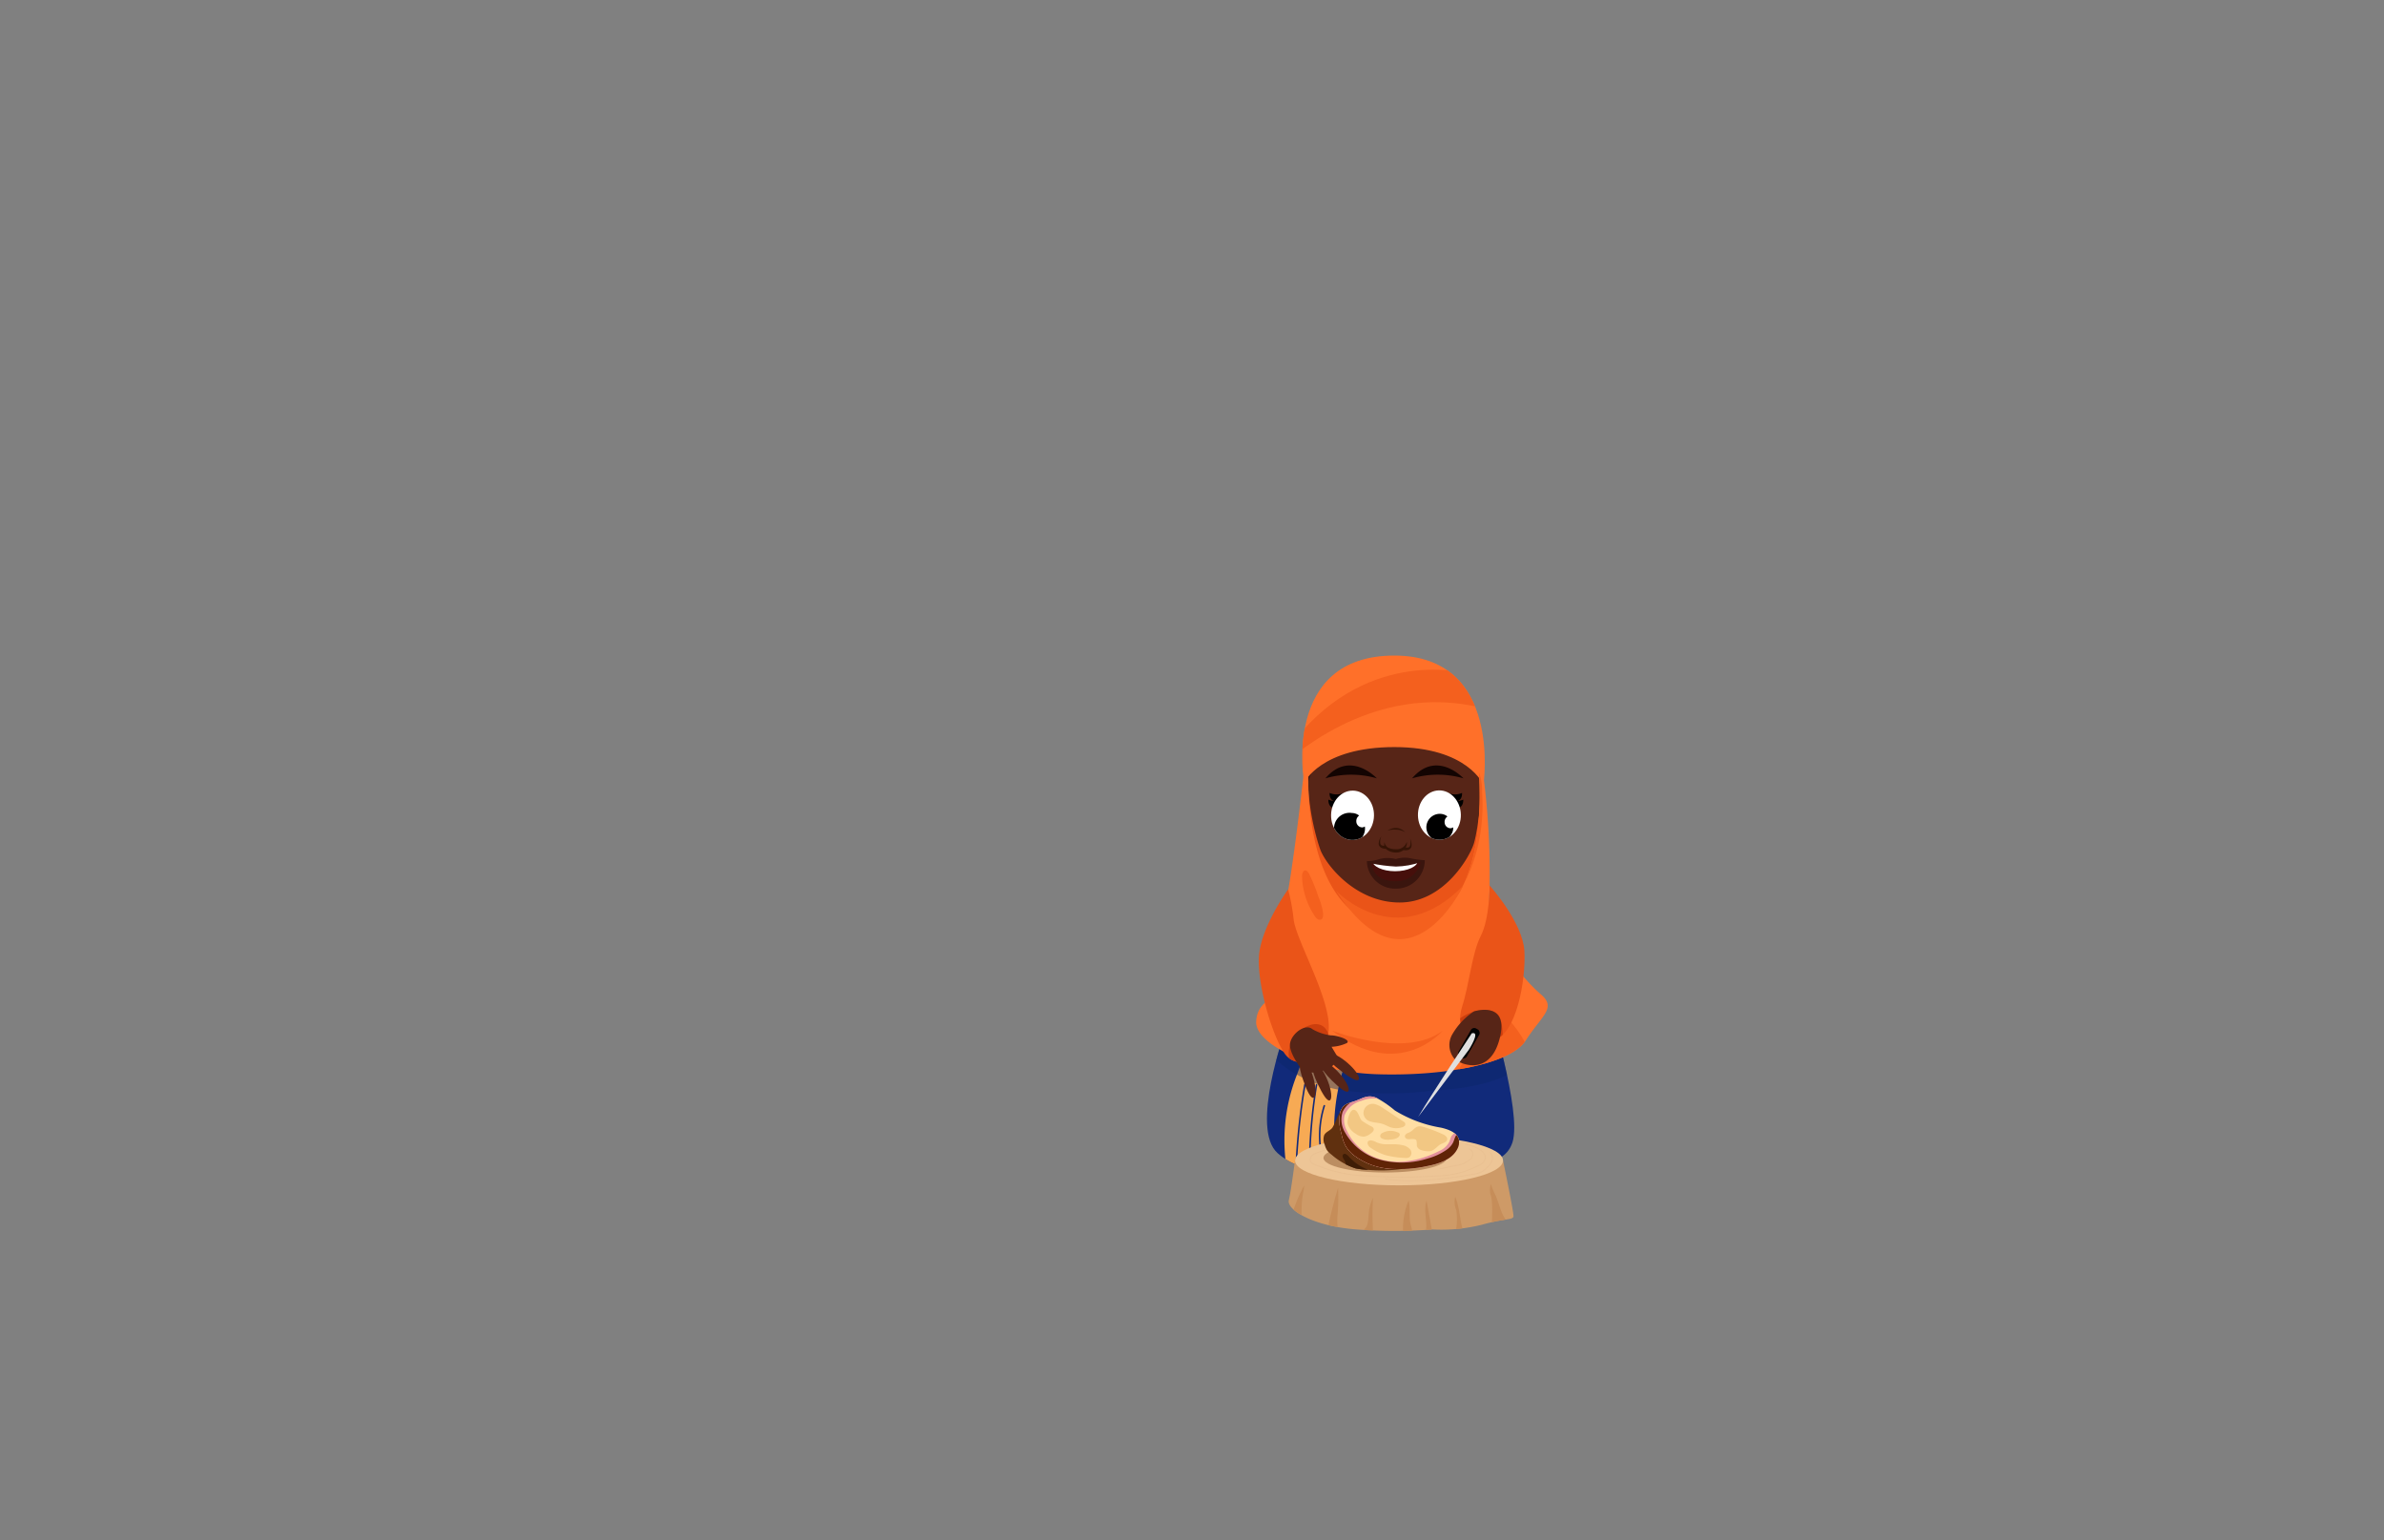 <svg xmlns="http://www.w3.org/2000/svg" xmlns:xlink="http://www.w3.org/1999/xlink" viewBox="0 0 260 168"><rect x="0" y="0" width="260" height="168" fill="#808080" stroke="none"/><defs><style>.cls-1{fill:#112a7a;}.cls-2{fill:#572517;}.cls-3{fill:#edc596;}.cls-4{fill:#60300f;}.cls-5{fill:#ffdea4;}.cls-6{fill:#460f0b;}.cls-7{fill:#ff7029;}.cls-8{fill:#fff;}.cls-9{fill:#ea5418;}.cls-10{fill:#ce9a67;}.cls-11{clip-path:url(#clip-path);}.cls-12{fill:#f7aa54;}.cls-13,.cls-36{fill:none;}.cls-13{stroke:#132a7a;stroke-linecap:round;stroke-linejoin:round;stroke-width:0.17px;}.cls-14{fill:#0c2668;opacity:0.41;}.cls-15{clip-path:url(#clip-path-2);}.cls-16{fill:#431a11;}.cls-17{fill:#130402;}.cls-18{fill:#3a150e;}.cls-19{clip-path:url(#clip-path-3);}.cls-20{clip-path:url(#clip-path-4);}.cls-21{fill:#f4601e;}.cls-22{clip-path:url(#clip-path-5);}.cls-23{fill:#351406;}.cls-24{clip-path:url(#clip-path-6);}.cls-25{clip-path:url(#clip-path-7);}.cls-26{clip-path:url(#clip-path-8);}.cls-27{fill:#cc3e0d;}.cls-28{clip-path:url(#clip-path-9);}.cls-29{fill:#020202;}.cls-30{fill:#e0e0e0;}.cls-31{clip-path:url(#clip-path-10);}.cls-32{fill:#c68d59;}.cls-33{clip-path:url(#clip-path-11);}.cls-34{fill:#bc8e61;}.cls-35{opacity:0.24;}.cls-36{stroke:#ddb083;stroke-miterlimit:10;stroke-width:0.1px;}.cls-37{clip-path:url(#clip-path-12);}.cls-38{fill:#3f1d06;}.cls-39{clip-path:url(#clip-path-13);}.cls-40{fill:#e28f9b;}.cls-41{fill:#602406;}.cls-42{fill:#f2c783;}</style><clipPath id="clip-path"><path class="cls-1" d="M140.17,112.41s-3.87,10.68-.83,13.36,7.3,1.92,13.29,1.61,11.25.55,12.32-2.79-2.66-15.18-2.66-15.18S145.94,106.71,140.17,112.41Z"/></clipPath><clipPath id="clip-path-2"><path class="cls-2" d="M152.12,73.38a9.33,9.33,0,0,0-8.14,5c-2.7,5.16-.59,12.61,0,14.25s3.82,5.8,8.67,5.8,7.65-5,8.09-6.43,1.91-9.79-1-14.58A8.61,8.61,0,0,0,152.12,73.38Z"/></clipPath><clipPath id="clip-path-3"><path class="cls-6" d="M149.52,94.16a17.77,17.77,0,0,0,2.72.35,8.84,8.84,0,0,0,2.7-.48,2.7,2.7,0,0,1-2.67,2.08C150,96.11,149.74,94.84,149.52,94.16Z"/></clipPath><clipPath id="clip-path-4"><path class="cls-7" d="M142.23,85.37s1.81-3.89,9.84-3.89,9.71,4.12,9.71,4.12,2.15-14.1-9.71-14.1C139.75,71.5,142.23,85.37,142.23,85.37Z"/></clipPath><clipPath id="clip-path-5"><path class="cls-7" d="M161.86,85.26c-.4-2.32-.69-2.43-.69-2.43s2.32,18.28-8.58,18.28c-10.69,0-9.9-16.92-9.9-16.92-.05-1.91-.56.68-.56.68S141,95,140.14,99s1,6.9.13,8.38-3.19,1.61-3.27,4.08,6.19,5.47,13.16,5.7,14.52-1,16.25-3.7,3.38-3.51,1.65-5-5.83-5.94-5.63-10.86A82.92,82.92,0,0,0,161.86,85.26Z"/></clipPath><clipPath id="clip-path-6"><ellipse class="cls-8" cx="156.97" cy="88.91" rx="2.34" ry="2.69" transform="translate(-1.95 3.54) rotate(-1.29)"/></clipPath><clipPath id="clip-path-7"><ellipse class="cls-8" cx="147.49" cy="88.91" rx="2.69" ry="2.34" transform="translate(55.3 234.37) rotate(-88.71)"/></clipPath><clipPath id="clip-path-8"><path class="cls-9" d="M140.48,97s-3.06,4.23-3.19,7.46,1.54,8.67,2.84,10.48,4.34.84,4.76-2.43-3.5-9.86-3.8-12.19A21.62,21.62,0,0,0,140.48,97Z"/></clipPath><clipPath id="clip-path-9"><path class="cls-9" d="M162.46,96.58s3.61,4,3.79,7.14-.87,9.15-3.38,9.73-4.24-1.06-3.42-3.63,1.08-5.88,2.05-7.76S162.46,96.58,162.46,96.58Z"/></clipPath><clipPath id="clip-path-10"><path class="cls-10" d="M141.23,126.57s-.42,3.3-.67,4.33,2.57,2.83,7.39,3.19a52.84,52.84,0,0,0,8.27,0,18.31,18.31,0,0,0,5.42-.52c2.54-.72,3.38-.48,3.42-.92s-1.14-6.08-1.14-6.08Z"/></clipPath><clipPath id="clip-path-11"><ellipse class="cls-3" cx="152.58" cy="126.57" rx="11.34" ry="2.71"/></clipPath><clipPath id="clip-path-12"><path class="cls-4" d="M147,120.52c-.73.12-1.13,1.34-1.45,2a3.45,3.45,0,0,1-.24.47c-.24.32-.69.44-.88.79a1.36,1.36,0,0,0,.05,1.08,2.12,2.12,0,0,0,.3.67,3.06,3.06,0,0,0,.46.42,7.43,7.43,0,0,0,2.63,1.49,8.59,8.59,0,0,0,1.34.15,16.41,16.41,0,0,0,3.64-.09c.41-.07.9-.27.93-.68a.85.85,0,0,0-.25-.58c-.79-1-2.13-1.34-3-2.25a1.4,1.4,0,0,1-.45-1c0-.62.6-1.43-.33-1.62C149,121.25,147.74,120.4,147,120.52Z"/></clipPath><clipPath id="clip-path-13"><path class="cls-5" d="M150.12,119.74a11.47,11.47,0,0,1,2,1.37,13.94,13.94,0,0,0,5.05,1.88c.81.19,1.77.53,1.94,1.34a1.56,1.56,0,0,1-.18,1c-.6,1.15-2,1.6-3.26,1.84a14.28,14.28,0,0,1-4.12.3,7.35,7.35,0,0,1-3.83-1.42,3.61,3.61,0,0,1-1-1.13,5.3,5.3,0,0,1-.43-1.33,4.54,4.54,0,0,1-.13-2.25c.27-.95.9-1,1.67-1.27S149.17,119.33,150.12,119.74Z"/></clipPath></defs><g id="Layer_3" data-name="Layer 3"><path class="cls-1" d="M140.17,112.41s-3.87,10.68-.83,13.36,7.3,1.92,13.29,1.61,11.25.55,12.32-2.79-2.66-15.18-2.66-15.18S145.94,106.71,140.17,112.41Z"/><g class="cls-11"><path class="cls-12" d="M140.54,128.58a1.47,1.47,0,0,0,.35.78,1.58,1.58,0,0,0,.85.35,43,43,0,0,0,4.94.63,22.17,22.17,0,0,1,1.42-17.56c-1.41-.4-3.06-1-4.27,0s-1.91,3.2-2.42,4.52A19.49,19.49,0,0,0,140.54,128.58Z"/><path class="cls-13" d="M146.2,130.51a10.82,10.82,0,0,1-1.77-9.91"/><path class="cls-13" d="M144.12,132.33c-1.24-1.93-1.34-4.37-1.27-6.66a56.64,56.64,0,0,1,.73-7.35"/><path class="cls-13" d="M141.32,132.26a71.28,71.28,0,0,1,1-14"/><path class="cls-14" d="M155.77,119c3-.22,6.17-.48,8.87-1.89a5.66,5.66,0,0,0,3.14-3.54c.51-2.35-1.42-4.67-3.69-5.45s-4.75-.44-7.13-.08l-9.46,1.43c-2.7.41-6.47.32-8.93,1.58-2.12,1.08-.92,3.12.41,4.4a14.46,14.46,0,0,0,7.28,3.44A36.91,36.91,0,0,0,155.77,119Z"/></g><path class="cls-14" d="M150.52,115.3a5.93,5.93,0,0,0,4.44.7,15.22,15.22,0,0,0,5.37-2,8.8,8.8,0,0,1,2.1-1c-.32-.34-1.78.09-2.21.18-.79.16-1.56.38-2.33.61a44,44,0,0,1-4.66,1.28A11.18,11.18,0,0,1,150.52,115.3Z"/><ellipse class="cls-9" cx="152.08" cy="88.55" rx="9.42" ry="15.17"/><path class="cls-2" d="M152.12,73.38a9.33,9.33,0,0,0-8.14,5c-2.7,5.16-.59,12.61,0,14.25s3.82,5.8,8.67,5.8,7.65-5,8.09-6.43,1.91-9.79-1-14.58A8.61,8.61,0,0,0,152.12,73.38Z"/><g class="cls-15"><path class="cls-16" d="M142,87.25s1.36-5,3.27-6.18,4.23-1.42,7-1.42,5.77.45,6.62,1.1,3.05,4,3.16,6.38l1-14.39L148,71s-4.85,1.26-5,1.3-2.43,3.26-2.43,3.26Z"/></g><path class="cls-17" d="M144.55,84.89a10.07,10.07,0,0,1,5.61,0S147.23,81.73,144.55,84.89Z"/><path class="cls-17" d="M154,84.89a10.06,10.06,0,0,1,5.61,0S156.7,81.73,154,84.89Z"/><path class="cls-18" d="M152.23,93.69a3.6,3.6,0,0,0-1.78,0,4.34,4.34,0,0,1-1.38.23,3.09,3.09,0,0,0,3.17,3,3.12,3.12,0,0,0,3.15-3.1,10.33,10.33,0,0,1-1.5-.2A3.22,3.22,0,0,0,152.23,93.69Z"/><path class="cls-6" d="M149.52,94.16a17.77,17.77,0,0,0,2.72.35,8.84,8.84,0,0,0,2.7-.48,2.7,2.7,0,0,1-2.67,2.08C150,96.11,149.74,94.84,149.52,94.16Z"/><g class="cls-19"><ellipse class="cls-8" cx="152.15" cy="93.83" rx="2.5" ry="1.19"/></g><path class="cls-7" d="M142.23,85.37s1.81-3.89,9.84-3.89,9.71,4.12,9.71,4.12,2.15-14.1-9.71-14.1C139.75,71.5,142.23,85.37,142.23,85.37Z"/><g class="cls-20"><path class="cls-21" d="M139.82,83.48c.21,0,9.55-9.52,22.11-6.19l-2.34-3.92s-11.05-2.88-19.13,8.32Z"/></g><path class="cls-7" d="M161.86,85.26c-.4-2.32-.69-2.43-.69-2.43s2.32,18.28-8.58,18.28c-10.69,0-9.9-16.92-9.9-16.92-.05-1.91-.56.68-.56.68S141,95,140.14,99s1,6.9.13,8.38-3.19,1.61-3.27,4.08,6.19,5.47,13.16,5.7,14.52-1,16.25-3.7,3.38-3.51,1.65-5-5.83-5.94-5.63-10.86A82.92,82.92,0,0,0,161.86,85.26Z"/><g class="cls-22"><path class="cls-21" d="M172.67,117.08a3.15,3.15,0,0,1-3.72-.25,11.43,11.43,0,0,1-2.72-3.29,12.21,12.21,0,0,0-2.71-3.33,1.55,1.55,0,0,0-1.72-.31c-.54.36-.68,1.18-.82,1.89-1,5.13-4.69,9.43-9.08,10.28a6.91,6.91,0,0,1-2.68,0c-2.91-.59-5.17-3.49-6.27-6.72s-1.24-6.79-1.37-10.27a2.22,2.22,0,0,0-1.18,1.52,7.87,7.87,0,0,0-.19,2.12c0,3.21.18,6.49-.65,9.55-.32,1.17-.77,2.49-.27,3.57a3.08,3.08,0,0,0,2.14,1.47c6.23,1.85,12.74,1.66,19.16,1.47,4.3-.13,8.65-.27,12.8-1.6a1.28,1.28,0,0,0,.75-.45,1.54,1.54,0,0,0,.21-.88,3.28,3.28,0,0,0-.8-2.14"/><path class="cls-21" d="M160.05,95.6a.89.89,0,0,1-.47.56q-.33-4.22-.3-8.45a7.47,7.47,0,0,1,.45-3.06c.24-.54.93-1.39,1.43-.73a5.49,5.49,0,0,1,.48,2.54,19.75,19.75,0,0,1-.49,5.94A17.52,17.52,0,0,1,160.05,95.6Z"/></g><path class="cls-21" d="M145.71,97.15s6.55,6.95,13.88-.57C159.59,96.58,153.58,109.35,145.71,97.15Z"/><path class="cls-21" d="M143.79,97.82a6.5,6.5,0,0,1,.51,1.82c0,.26,0,.58-.27.66s-.51-.17-.66-.42A8.16,8.16,0,0,1,142,95.5c.06-.64.44-.78.76-.22A18.57,18.57,0,0,1,143.79,97.82Z"/><path class="cls-21" d="M145.28,112.41s8,3.12,12.06,0C157.34,112.41,152.57,118.07,145.28,112.41Z"/><path class="cls-23" d="M151,91.84a.78.78,0,0,0,.44.63,2,2,0,0,0,.77.15,1.16,1.16,0,0,0,1.22-.81,1,1,0,0,1-.32.87,1.27,1.27,0,0,1-.91.3,1.68,1.68,0,0,1-.91-.28A.75.75,0,0,1,151,91.84Z"/><path class="cls-23" d="M151.18,92.58a1.27,1.27,0,0,1-.5-.1.53.53,0,0,1-.32-.42,1.38,1.38,0,0,1,.3-.86,1.33,1.33,0,0,0-.12.82c.08.24.35.24.61.2Z"/><path class="cls-23" d="M153.14,92.38c.25.08.52.12.63-.11a1.3,1.3,0,0,0,0-.83,1.43,1.43,0,0,1,.16.9.54.54,0,0,1-.38.37,1.27,1.27,0,0,1-.51,0Z"/><path class="cls-23" d="M151.31,90.6a1.64,1.64,0,0,1,1-.3,1.41,1.41,0,0,1,.93.46,2,2,0,0,0-1-.27A2.37,2.37,0,0,0,151.31,90.6Z"/><path d="M157.94,86.48a1.83,1.83,0,0,0,1.51,0s.08.78-.58.92Z"/><path d="M158.07,87.21a1.83,1.83,0,0,0,1.51,0s.08.78-.58.92Z"/><ellipse class="cls-8" cx="156.97" cy="88.91" rx="2.34" ry="2.69" transform="translate(-1.95 3.54) rotate(-1.29)"/><g class="cls-24"><path d="M157.07,88.76a1.32,1.32,0,0,1,.79.29.7.7,0,0,0-.31.65.65.65,0,0,0,.67.63.59.59,0,0,0,.26-.1,1.94,1.94,0,0,1,0,.24,1.47,1.47,0,1,1-1.43-1.71Z"/></g><path d="M146.52,86.48a1.83,1.83,0,0,1-1.51,0s-.08.78.58.92Z"/><path d="M146.39,87.21a1.83,1.83,0,0,1-1.51,0s-.08.78.58.92Z"/><ellipse class="cls-8" cx="147.49" cy="88.91" rx="2.69" ry="2.34" transform="translate(55.3 234.37) rotate(-88.71)"/><g class="cls-25"><path d="M148.85,90.14a.59.59,0,0,1-.26.1.66.66,0,0,1-.67-.64.72.72,0,0,1,.31-.65,1.31,1.31,0,0,0-.79-.28,1.69,1.69,0,1,0,1.43,1.71A1.79,1.79,0,0,0,148.85,90.14Z"/></g><path class="cls-9" d="M140.48,97s-3.06,4.23-3.19,7.46,1.54,8.67,2.84,10.48,4.34.84,4.76-2.43-3.5-9.86-3.8-12.19A21.62,21.62,0,0,0,140.48,97Z"/><g class="cls-26"><path class="cls-27" d="M141.48,119s4.37-3.58,3.37-6.29-5.51.56-4,3.38S141.48,119,141.48,119Z"/></g><path class="cls-2" d="M143.14,112.25a5.32,5.32,0,0,0,2,.67c.73,0,2.23.5,1.75.84a4.39,4.39,0,0,1-1.67.41l.69,1.15s-.13,1-1.59,1.44a3,3,0,0,1-2.26,0s-1.57-1.93-1.36-3S142.36,111.6,143.14,112.25Z"/><path class="cls-2" d="M146.26,116.81c-1.75-1.32-1.37-1.54-1.16-1.78s1.06.19,1.91.94,1.37,1.54,1.16,1.78S147.16,117.5,146.26,116.81Z"/><path class="cls-2" d="M145.26,117.85c-1.55-1.55-1.14-1.72-.9-1.93s1,.33,1.76,1.19,1.14,1.72.91,1.92S146.06,118.64,145.26,117.85Z"/><path class="cls-2" d="M143.75,118.3c-.95-2-.5-2-.21-2.12s.86.66,1.27,1.71.5,2,.21,2.12S144.24,119.32,143.75,118.3Z"/><path class="cls-2" d="M142.16,117.9c-.74-2.06-.3-2,0-2.12s.79.73,1.09,1.82.3,2.05,0,2.13S142.54,119,142.16,117.9Z"/><path class="cls-9" d="M162.46,96.58s3.61,4,3.79,7.14-.87,9.15-3.38,9.73-4.24-1.06-3.42-3.63,1.08-5.88,2.05-7.76S162.46,96.58,162.46,96.58Z"/><g class="cls-28"><path class="cls-27" d="M158.07,114.72l5.68,1.45s.46-4-.23-5.3-4.18-.91-5.74,1.8l.29,2.25"/></g><path class="cls-2" d="M160.74,110.31a7.54,7.54,0,0,0-2.34,2.48,2.31,2.31,0,0,0,.13,2.57c.27.53,3.84,2.32,5-2S160.74,110.31,160.74,110.31Z"/><rect class="cls-29" x="159.66" y="112" width="1.05" height="3.57" rx="0.42" transform="translate(77.46 -64.44) rotate(29.71)"/><path class="cls-30" d="M160.51,112.7s-4.28,6.46-5.84,9.11l5.51-7.3S161.54,112.41,160.51,112.7Z"/><path class="cls-10" d="M141.23,126.57s-.42,3.3-.67,4.33,2.57,2.83,7.39,3.19a52.84,52.84,0,0,0,8.27,0,18.31,18.31,0,0,0,5.42-.52c2.54-.72,3.38-.48,3.42-.92s-1.14-6.08-1.14-6.08Z"/><g class="cls-31"><path class="cls-32" d="M162.63,129.08a2,2,0,0,0,0,1.43c.27,1.54-.08,3.13.14,4.68a.26.26,0,0,0,.07.17.26.26,0,0,0,.21,0c.52-.09,3.08-.09,2.44-1a8.9,8.9,0,0,0-1-1,4.15,4.15,0,0,1-.86-1.55l-.49-1.38C163.05,130.28,162.54,129.22,162.63,129.08Z"/><path class="cls-32" d="M140.75,133.1a15.3,15.3,0,0,1,1.48-3.8,3.48,3.48,0,0,1-.12.84c-.37,2,.12,4.17-.68,6.05a2.38,2.38,0,0,1-1.76-1.78"/><path class="cls-32" d="M144.54,135.41a46.92,46.92,0,0,1,1.39-5.85,21.33,21.33,0,0,1-.06,3,5.35,5.35,0,0,0,0,1.13,7.35,7.35,0,0,0,.66,1.8,3.07,3.07,0,0,1,.14,2.3.57.57,0,0,1-.27.32.67.67,0,0,1-.39,0,3.58,3.58,0,0,1-1.09-.49,1.26,1.26,0,0,1-.55-1"/><path class="cls-32" d="M160.06,135.3c-.91-1.39-.71-3.24-1.35-4.77a2.28,2.28,0,0,0,.11,1.45,6.79,6.79,0,0,1-.16,2.76.56.56,0,0,1-.54.58,5.94,5.94,0,0,1-1.46.15.32.32,0,0,1-.21-.06.37.37,0,0,1-.09-.2l-.78-4.27c-.45,1.33.41,2.95-.38,4.1a.94.94,0,0,1-.55.43.51.51,0,0,1-.59-.29,1,1,0,0,1,0-.43,5.4,5.4,0,0,0-.24-1.3c-.16-.83,0-1.71-.19-2.54a7.92,7.92,0,0,0-.61,3.4,1.39,1.39,0,0,1,0,.41.75.75,0,0,1-.38.44,2.28,2.28,0,0,1-1.91-.18l-.7-.28a.55.55,0,0,1-.22-.14.45.45,0,0,1-.07-.28,31.57,31.57,0,0,1,0-3.64,4.73,4.73,0,0,0-.46,1.64c-.07.64,0,1.37-.51,1.81a6.27,6.27,0,0,1-.89.55,2.91,2.91,0,0,0-.92,1.71c4.26,1.35,8.8,1.49,13.27,1.5a3.41,3.41,0,0,0,1.65-.28.2.2,0,0,0,.08-.08.18.18,0,0,0,0-.12,3,3,0,0,0-1.2-1.31"/></g><ellipse class="cls-3" cx="152.58" cy="126.57" rx="11.34" ry="2.71"/><g class="cls-33"><ellipse class="cls-34" cx="151.06" cy="126.29" rx="6.72" ry="1.59"/><g class="cls-35"><path class="cls-36" d="M159.79,124.8a5.07,5.07,0,0,1,1.42.48c.43.23.88.64.77,1.11a1.13,1.13,0,0,1-.56.64,10.29,10.29,0,0,1-4.84,1.23,55.57,55.57,0,0,1-7.3,0,15.87,15.87,0,0,1-5.95-1.28.78.78,0,0,1-.4-.31.56.56,0,0,1,.14-.62,1.59,1.59,0,0,1,.58-.33,13.35,13.35,0,0,1,1.32-.41"/><path class="cls-36" d="M160.19,125.3a.68.68,0,0,1,.39.33.75.75,0,0,1-.2.78,2.92,2.92,0,0,1-1.59.7l-1.76.37"/><path class="cls-36" d="M162.51,125.7a.83.83,0,0,1,.2.89,2.25,2.25,0,0,1-.56.78,3.11,3.11,0,0,1-.58.45,3,3,0,0,1-.93.25,41.7,41.7,0,0,1-6.49.71,21.28,21.28,0,0,1-3.09-.19"/></g></g><path class="cls-4" d="M147,120.52c-.73.12-1.13,1.34-1.45,2a3.45,3.45,0,0,1-.24.47c-.24.32-.69.44-.88.79a1.36,1.36,0,0,0,.05,1.08,2.12,2.12,0,0,0,.3.67,3.06,3.06,0,0,0,.46.42,7.43,7.43,0,0,0,2.63,1.49,8.59,8.59,0,0,0,1.34.15,16.41,16.41,0,0,0,3.64-.09c.41-.07.9-.27.93-.68a.85.85,0,0,0-.25-.58c-.79-1-2.13-1.34-3-2.25a1.4,1.4,0,0,1-.45-1c0-.62.6-1.43-.33-1.62C149,121.25,147.74,120.4,147,120.52Z"/><g class="cls-37"><path class="cls-38" d="M149.91,127.79a5.39,5.39,0,0,1-2.77-1.61,1.09,1.09,0,0,0-.41-.33.26.26,0,0,0-.15,0,.25.25,0,0,0-.16.27.92.92,0,0,0,.14.32,1.39,1.39,0,0,1,.21,1,.54.54,0,0,0,0,.25.36.36,0,0,0,.19.21,2.75,2.75,0,0,0,.57.2,7,7,0,0,0,1.77.22,2,2,0,0,0,.6-.07.74.74,0,0,0,.45-.38,1.82,1.82,0,0,0-.69-.23"/></g><path class="cls-5" d="M150.12,119.74a11.47,11.47,0,0,1,2,1.37,13.94,13.94,0,0,0,5.05,1.88c.81.19,1.77.53,1.94,1.34a1.56,1.56,0,0,1-.18,1c-.6,1.15-2,1.6-3.26,1.84a14.28,14.28,0,0,1-4.12.3,7.35,7.35,0,0,1-3.83-1.42,3.61,3.61,0,0,1-1-1.13,5.3,5.3,0,0,1-.43-1.33,4.54,4.54,0,0,1-.13-2.25c.27-.95.9-1,1.67-1.27S149.17,119.33,150.12,119.74Z"/><g class="cls-39"><path class="cls-40" d="M151.18,120.43a1.7,1.7,0,0,0-1.26-.63,3.52,3.52,0,0,0-1.43.26,2.67,2.67,0,0,0-1.86,1.6,2.42,2.42,0,0,0,.25,1.64,5.8,5.8,0,0,0,2.63,2.73,6.91,6.91,0,0,0,3.76.64,10.58,10.58,0,0,0,3.67-1.13,2.19,2.19,0,0,0,1.12-1c.09-.2.13-.42.23-.61a1.28,1.28,0,0,1,1.75-.35,2.68,2.68,0,0,1,1.07,1.64,6.32,6.32,0,0,1,.24,2,3.09,3.09,0,0,1-.29,1.24,3.35,3.35,0,0,1-1.23,1.19,15.09,15.09,0,0,1-7.43,2,13.52,13.52,0,0,1-2.62-.09,18.53,18.53,0,0,1-5.67-2.23.54.54,0,0,1-.23-.19.57.57,0,0,1,0-.52,8.72,8.72,0,0,0,.56-2.37c.23-2.63-.84-5.19-1.18-7.81a1.84,1.84,0,0,1,.2-1.37,1.91,1.91,0,0,1,1.45-.53,15.92,15.92,0,0,1,5.24.5,2.1,2.1,0,0,1,1.25.73,2,2,0,0,1-.13,2"/><path class="cls-41" d="M147.76,120a2.56,2.56,0,0,0-1.33,1.26,2.71,2.71,0,0,0,.28,2.28,6.29,6.29,0,0,0,4,3,9.35,9.35,0,0,0,5-.19,6.65,6.65,0,0,0,2-.91,2.3,2.3,0,0,0,.75-.8c.1-.2.15-.41.24-.62a2.11,2.11,0,0,1,.48-.67.39.39,0,0,1,.25-.12.37.37,0,0,1,.24.15,3,3,0,0,1,.52,1.84,2.57,2.57,0,0,1-.27,1.48,2.76,2.76,0,0,1-1.27,1,21.82,21.82,0,0,1-10,2.1,7,7,0,0,1-3.36-.82,2.47,2.47,0,0,1-.73-.63,2.6,2.6,0,0,1-.35-.78,7.88,7.88,0,0,1-.09-3.74,7.27,7.27,0,0,1,.65-1.94,11,11,0,0,1,.85-1.29,5.79,5.79,0,0,1,1.19-1.28,2.84,2.84,0,0,1,2.5-.33c.11,0,.48.14.48.3s-.43.26-.56.3A9.39,9.39,0,0,0,147.76,120Z"/></g><path class="cls-42" d="M150.05,120.45a2.84,2.84,0,0,1,.81.42l2.23,1.47a.31.31,0,0,1,.11.09.29.29,0,0,1,0,.36.65.65,0,0,1-.34.17,2.07,2.07,0,0,1-1.18,0c-.33-.11-.64-.31-1-.41s-.81-.11-1.2-.23a1,1,0,0,1-.77-.83A1,1,0,0,1,150.05,120.45Z"/><path class="cls-42" d="M148.53,122.23a7.89,7.89,0,0,0,1.05.63.4.4,0,0,1,.23.23c.07.2-.12.39-.29.51a1.59,1.59,0,0,1-.76.37,1.46,1.46,0,0,1-.92-.33,1.83,1.83,0,0,1-.87-1.1c-.06-.33.23-1.54.69-1.5S148.26,122,148.53,122.23Z"/><path class="cls-42" d="M155.17,122.89a15,15,0,0,1,2.12.79c.27.11.59.31.54.6s-.44.38-.72.52-.64.63-1.07.74a1.56,1.56,0,0,1-.57,0,1.91,1.91,0,0,1-.58-.15.61.61,0,0,1-.37-.44c0-.19,0-.41-.05-.57s-.41-.17-.64-.14-.54,0-.6-.24.17-.38.37-.45C154.28,123.29,154.32,122.66,155.17,122.89Z"/><path class="cls-42" d="M152.45,123.51a.25.25,0,0,1,.19.14.24.24,0,0,1,0,.2c-.19.35-.66.41-1.06.44a1.46,1.46,0,0,1-.88-.13.36.36,0,0,1-.17-.2.38.38,0,0,1,.17-.36A1.89,1.89,0,0,1,152.45,123.51Z"/><path class="cls-42" d="M151.16,126a10,10,0,0,0,2,.29.94.94,0,0,0,.53-.07.6.6,0,0,0,.1-.86,1.43,1.43,0,0,0-.83-.46,4.41,4.41,0,0,0-1-.1c-.3,0-.6,0-.9,0a2.73,2.73,0,0,1-.93-.21,1.81,1.81,0,0,0-.5-.2c-.66-.1-.56.5-.19.76A5.94,5.94,0,0,0,151.16,126Z"/></g></svg>